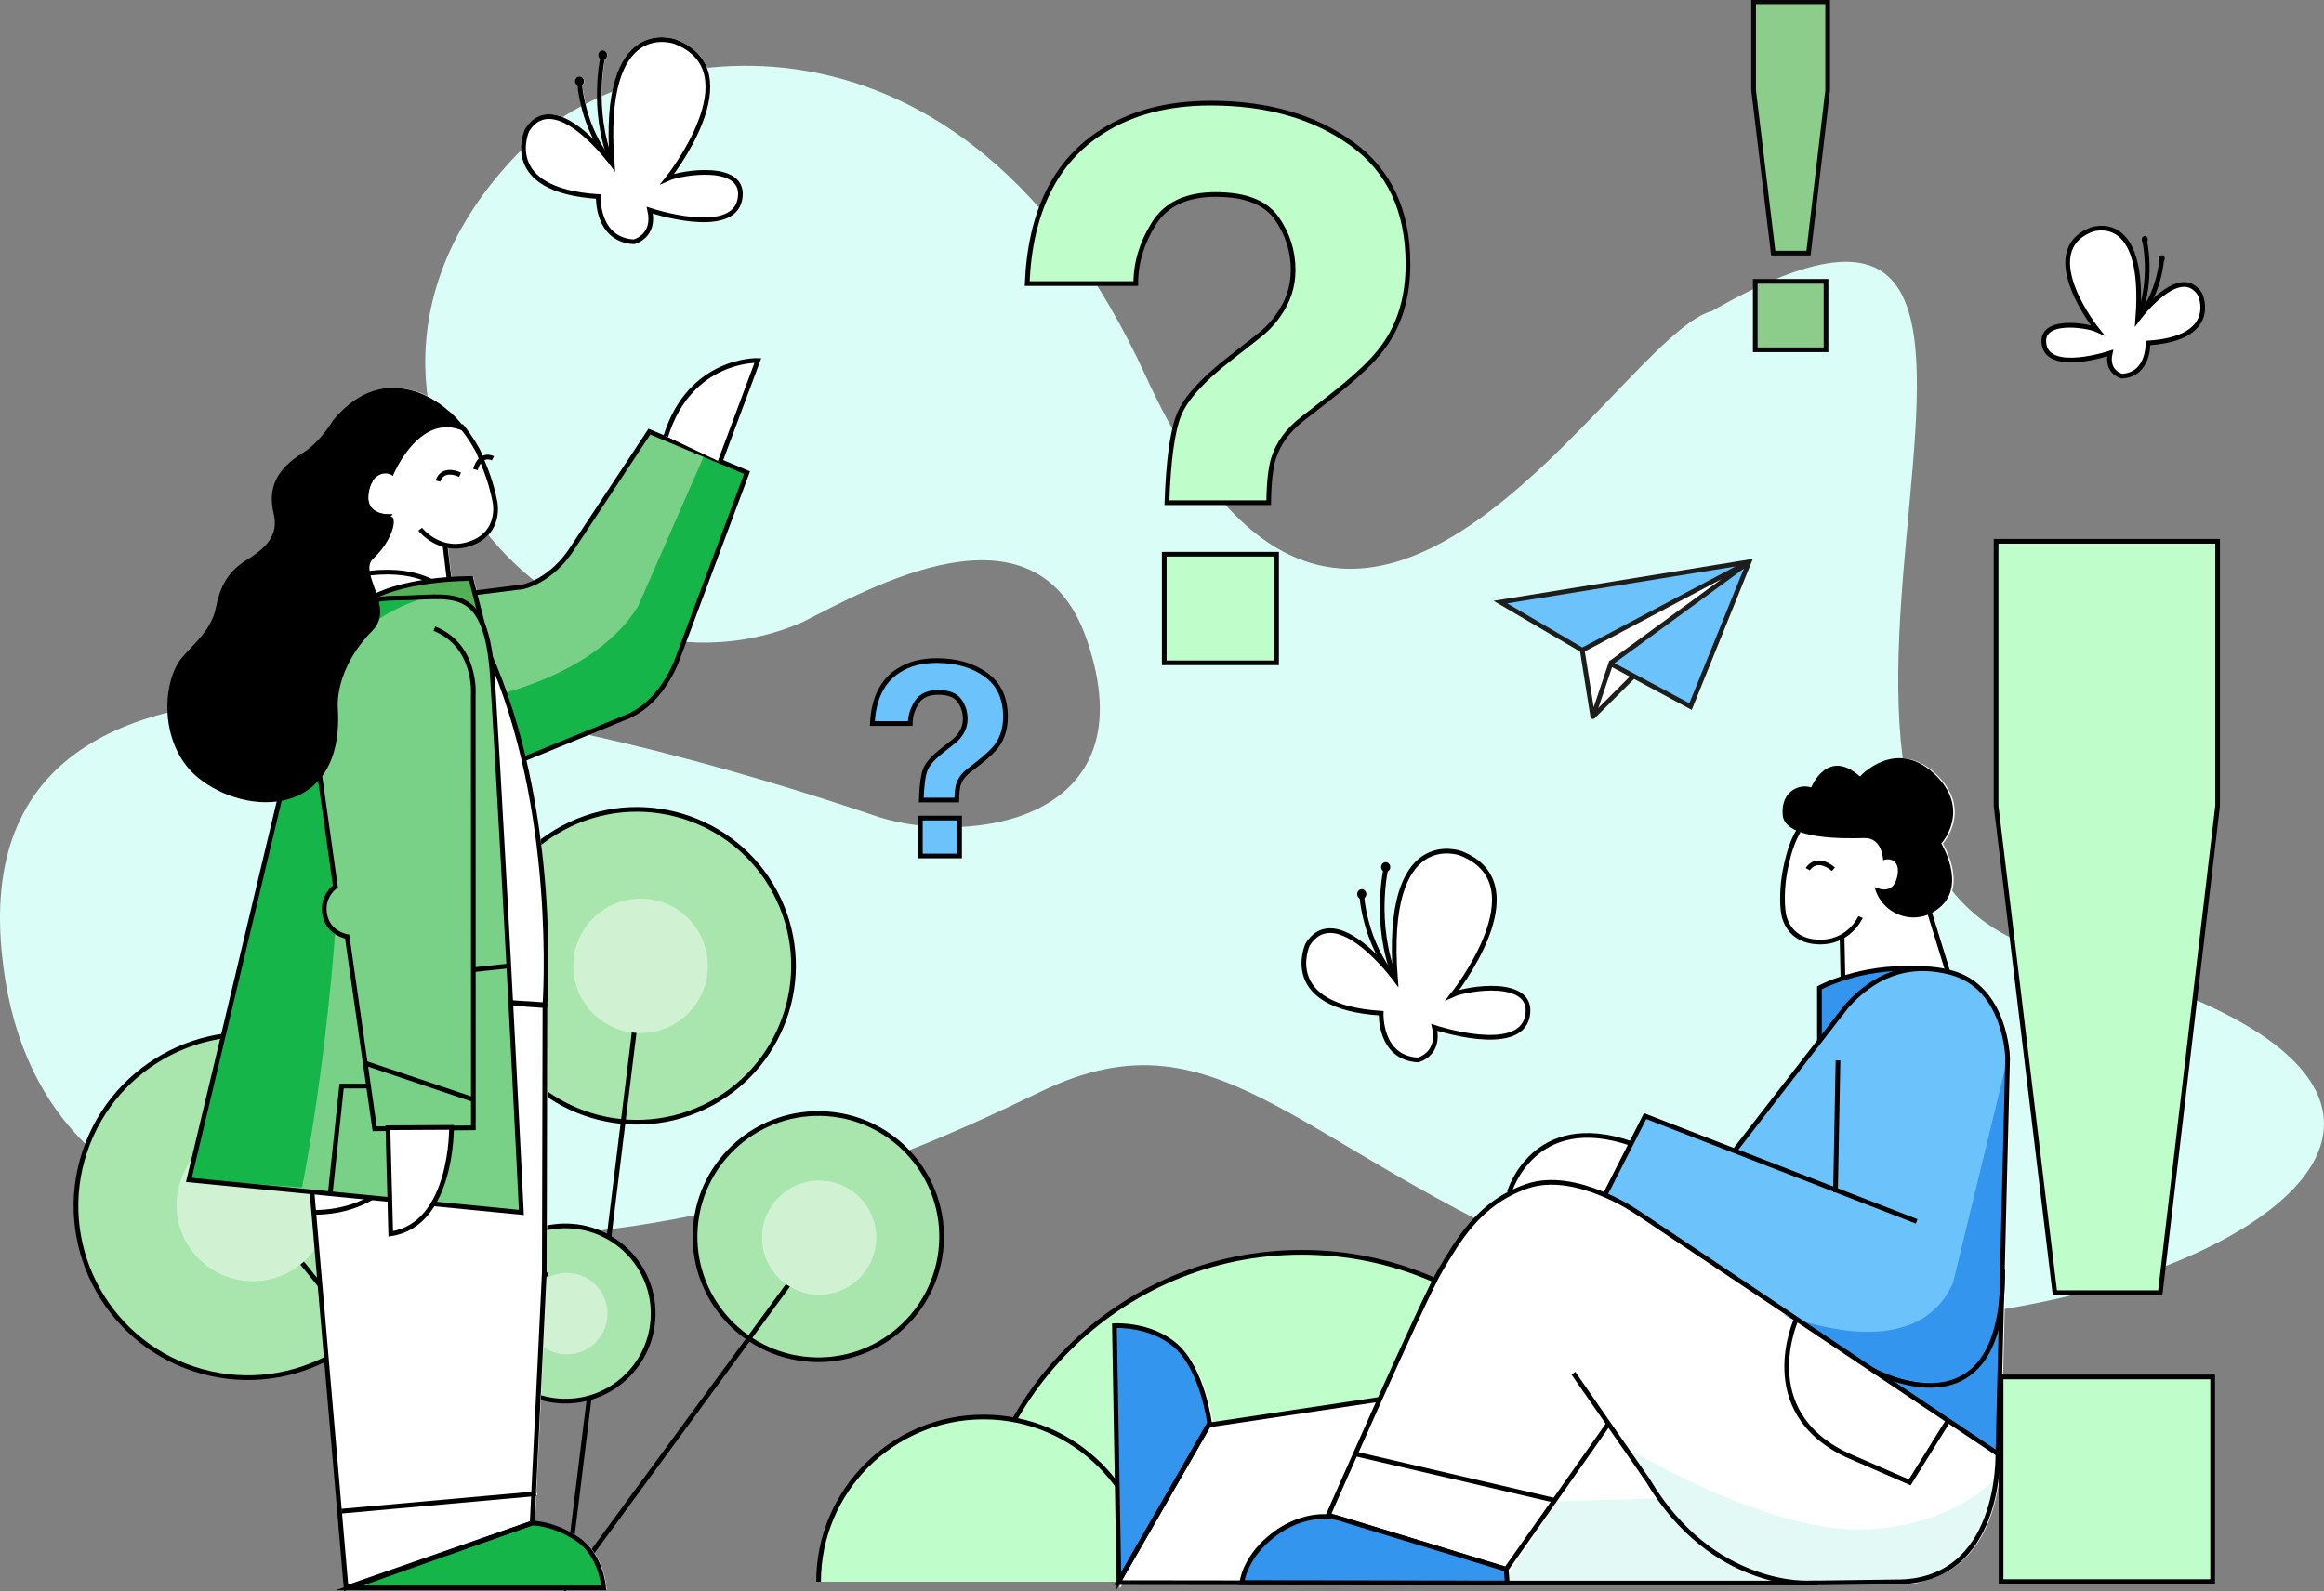 <svg width="495" height="339" viewBox="0 0 495 339" fill="none" xmlns="http://www.w3.org/2000/svg">
<rect x="0" y="0" width="495" height="339" fill="#808080" stroke="none"/>
<g clip-path="url(#clip0)">
<path d="M244.086 80.229C205.04 -5.035 134.921 8.098 111.26 31.747C57.911 85.093 118.617 155.142 170.907 132.562C184.758 125.601 220.565 104.86 231.434 136.155C244.973 175.151 206.473 180.108 187.327 174.122C130.397 154.799 -7.7 116.559 0.335 202.572C6.89 272.723 83.223 268.226 132.017 261.624C172.791 256.105 204.985 240.617 221.803 232.519C260.849 213.711 276.467 246.463 342.935 272.731C426.025 305.569 580.076 238.793 435.571 202.58C359.752 180.623 458.375 12.674 364.595 66.285C344.079 71.741 288.621 177.474 244.086 80.229Z" fill="#DAFDF7"/>
<path d="M207.01 336.997C207.01 298.242 238.465 266.815 277.261 266.815C316.058 266.815 347.513 298.235 347.513 336.997" fill="#BFFDCB"/>
<path d="M207.01 336.997C207.01 298.242 238.465 266.815 277.261 266.815C316.058 266.815 347.513 298.235 347.513 336.997" stroke="black" stroke-miterlimit="10"/>
<path d="M174.356 336.997C174.356 317.62 190.083 301.906 209.478 301.906C228.872 301.906 244.6 317.62 244.6 336.997" fill="#BFFDCB"/>
<path d="M174.356 336.997C174.356 317.62 190.083 301.906 209.478 301.906C228.872 301.906 244.6 317.62 244.6 336.997" stroke="black" stroke-miterlimit="10"/>
<path d="M427.178 270.455L428.275 225.473C428.275 225.317 427.894 210.032 415.904 206.883C415.771 206.844 415.631 206.828 415.499 206.789L411.73 194.559C412.455 194.185 413.163 193.694 413.825 193.071C418.979 188.238 413.825 179.734 413.825 179.734C413.825 179.734 420.458 172.423 412.213 164.776C403.976 157.146 396.533 165.455 396.533 165.455C389.603 159.188 386.162 167.777 386.162 167.777C383.919 166.967 379.653 168.362 380.112 173.67C380.245 175.198 381.42 176.258 383.11 176.991C380.665 181.067 379.933 187.622 379.902 187.903C379.482 192.034 379.886 194.318 379.902 194.38C379.91 194.443 380.431 200.499 387.158 201.037C387.485 201.068 387.797 201.068 388.1 201.068C389.806 201.068 391.215 200.678 392.39 200.109L392.554 208.192C389.556 209.182 387.781 210.133 387.742 210.156L387.555 210.258L387.524 221.833L371.112 243.018L369.78 244.748L350.721 237.344L347.746 243.197C340.949 240.914 335.102 240.999 330.361 243.47C323.766 246.908 321.765 253.65 321.68 253.938L321.929 254.008C314.61 257.851 310.733 264.282 307.805 269.161L307.151 270.252C305.407 273.144 299.661 285.701 294.227 297.806L258.404 303.192C258.108 301.173 256.411 291.399 251.101 286.753C245.659 281.991 238.176 282.419 237.857 282.443L237.515 282.466L238.48 337.09L238.231 337.527H238.488L238.503 338.462L239.041 337.527L319.429 337.62H319.437H321.563H321.944H384.939C385.111 337.628 385.274 337.628 385.407 337.628C385.601 337.628 385.749 337.628 385.85 337.62H387.618V337.589L404.022 337.371C410.111 337.433 415.063 335.563 418.784 331.759C426.461 323.902 426.235 310.339 426.22 309.755H426.235L427.061 276.168C427.209 274.375 427.271 272.466 427.255 270.431L427.178 270.455Z" fill="white"/>
<path d="M105.482 220.009C113.354 236.642 133.231 243.766 149.9 235.902C166.562 228.045 173.686 208.176 165.822 191.535C157.951 174.902 138.074 167.777 121.404 175.642C104.735 183.515 97.611 203.375 105.482 220.009Z" fill="#A8E6AD" stroke="black" stroke-miterlimit="10"/>
<path d="M120.509 338.392L136.439 208.862" stroke="black" stroke-miterlimit="10"/>
<path d="M148.11 261.6C147.074 276.051 157.959 288.601 172.425 289.637C186.883 290.674 199.449 279.801 200.493 265.349C201.528 250.906 190.644 238.349 176.178 237.313C161.712 236.284 149.145 247.157 148.11 261.6Z" fill="#A8E6AD" stroke="black" stroke-miterlimit="10"/>
<path d="M120.509 338.392L173.655 265.903" stroke="black" stroke-miterlimit="10"/>
<path d="M98.164 310.09L119.832 281.437" stroke="black" stroke-miterlimit="10"/>
<path d="M101.815 278.304C100.959 288.577 108.597 297.603 118.882 298.461C129.167 299.318 138.198 291.695 139.055 281.414C139.911 271.141 132.273 262.115 121.988 261.257C111.711 260.408 102.671 268.031 101.815 278.304Z" fill="#A8E6AD" stroke="black" stroke-miterlimit="10"/>
<path d="M41.28 291.664C60.472 298.008 81.19 287.618 87.552 268.444C93.912 249.261 83.511 228.575 64.311 222.214C45.119 215.87 24.401 226.26 18.04 245.434C11.702 264.617 22.096 285.311 41.28 291.664Z" fill="#A8E6AD" stroke="black" stroke-miterlimit="10"/>
<path d="M120.712 338.758L55.871 258.63" stroke="black" stroke-miterlimit="10"/>
<path d="M53.839 272.972C62.8 272.972 70.064 265.716 70.064 256.76C70.064 247.804 62.8 240.547 53.839 240.547C44.877 240.547 37.613 247.804 37.613 256.76C37.613 265.716 44.885 272.972 53.839 272.972Z" fill="#D0F2D2"/>
<path d="M136.447 220.102C144.365 220.102 150.78 213.687 150.78 205.784C150.78 197.88 144.365 191.465 136.447 191.465C128.528 191.465 122.113 197.88 122.113 205.784C122.113 213.687 128.528 220.102 136.447 220.102Z" fill="#D0F2D2"/>
<path d="M174.48 275.856C181.207 275.856 186.657 270.408 186.657 263.689C186.657 256.97 181.199 251.522 174.48 251.522C167.753 251.522 162.303 256.97 162.303 263.689C162.295 270.408 167.753 275.856 174.48 275.856Z" fill="#D0F2D2"/>
<path d="M120.711 288.554C125.508 288.554 129.393 284.672 129.393 279.878C129.393 275.085 125.508 271.203 120.711 271.203C115.915 271.203 112.022 275.085 112.022 279.878C112.03 284.664 115.923 288.554 120.711 288.554Z" fill="#D0F2D2"/>
<path d="M115.339 180.132C113.798 167.544 110.792 153.124 105.054 139.967C104.688 137.215 104.167 135.033 103.505 133.294L100.819 122.943L100.585 122.912C100.359 122.881 99.114 124.697 96.373 124.572L95.407 116.528C95.976 116.645 96.583 116.715 97.214 116.715C98.327 116.715 99.542 116.513 100.834 116.014C107.328 113.551 106.012 107.003 105.996 106.949C105.988 106.926 105.545 104.353 104.564 101.532C104.307 100.721 103.699 99.193 103.193 97.954C103.271 97.907 103.349 97.861 103.435 97.837C104.252 97.502 105.039 97.938 105.054 97.946L105.397 97.346C105.358 97.323 104.322 96.746 103.193 97.19C103.108 97.221 103.022 97.268 102.936 97.315C102.656 96.629 102.446 96.13 102.415 96.068C102.399 96.037 100.967 93.231 98.654 90.424L98.623 90.448C97.79 89.403 96.645 88.156 95.361 87.213C95.361 87.213 82.865 75.482 71.178 89.544C71.178 89.544 68.398 94.252 64.848 96.403C59.04 99.926 57.195 104.08 58.526 109.459C59.655 114.058 56.689 116.708 53.769 118.664C51.737 120.028 47.618 121.891 46.248 129.319C45.142 135.266 39.568 138.47 37.87 141.736C34.39 148.408 35.192 159.656 42.254 165.556C46.84 169.391 53.473 171.55 59.32 170.763L40.027 251.686L66.359 254.258L73.599 338.299L72.634 338.641H73.63L73.646 338.766L74.012 338.641H82.218L129.19 338.634L129.167 338.267C129.151 337.979 128.7 331.112 123.312 327.55C118.975 324.681 115.113 324.229 113.946 324.151L114.218 318.594L114.405 318.578L114.343 317.885L114.257 317.892L116.499 271.577L116.78 271.375L116.515 271L116.647 214.054C116.647 214.015 116.663 213.867 116.678 213.625L115.339 180.132Z" fill="white"/>
<path d="M92.472 127.386L110.652 125.118C110.489 125.258 116.476 124.541 121.358 117.627L138.315 91.968L159.119 100.698L144.528 139.756C144.528 139.756 141.578 149.172 133.909 152.57L98.818 166.928C98.818 166.928 79.805 174.613 72.447 152.672C65.097 130.73 92.472 127.386 92.472 127.386Z" fill="#78D186"/>
<path d="M92.472 127.386L95.127 150.131C94.964 150.271 124.83 147.169 135.917 129.148L150.049 96.894L159.111 100.698L144.521 139.756C144.521 139.756 141.57 149.172 133.901 152.57L98.81 166.928C98.81 166.928 79.797 174.613 72.439 152.672C65.097 130.73 92.472 127.386 92.472 127.386Z" fill="#15B54A"/>
<path d="M92.472 127.386L110.652 125.118C110.489 125.258 116.476 124.541 121.358 117.627L138.315 91.968L159.119 100.698L144.528 139.756C144.528 139.756 141.578 149.172 133.909 152.57L98.818 166.928C98.818 166.928 79.805 174.613 72.447 152.672C65.097 130.73 92.472 127.386 92.472 127.386Z" stroke="#020202" stroke-miterlimit="10"/>
<path d="M116.071 214.077C116.071 214.077 119.076 172.298 103.964 138.875C88.852 105.452 91.133 186.874 91.133 186.874L103.388 213.243L116.071 214.077Z" fill="white" stroke="black" stroke-miterlimit="10"/>
<path d="M93.57 124.962C93.57 124.962 88.501 120.41 76.939 122.39L76.535 125.679" stroke="black" stroke-miterlimit="10"/>
<path d="M95.813 124.72L94.777 116.107" stroke="black" stroke-miterlimit="10"/>
<path d="M93.274 102.49C93.274 102.49 94.006 99.412 97.993 101.142" stroke="black" stroke-miterlimit="10"/>
<path d="M104.992 97.658C104.992 97.658 102.415 96.185 101.255 100.02" stroke="black" stroke-miterlimit="10"/>
<path d="M89.498 112.748C89.498 112.748 93.772 118.266 100.492 115.702C106.783 113.317 105.443 107.019 105.443 107.019C105.443 107.019 105 104.478 104.026 101.641C103.567 100.183 101.893 96.231 101.893 96.231C101.893 96.231 100.492 93.464 98.171 90.65" stroke="black" stroke-miterlimit="10"/>
<path d="M77.235 119.974L77.85 113.824" stroke="black" stroke-miterlimit="10"/>
<path d="M113.354 324.494C113.354 324.494 117.831 324.494 122.884 327.846C128.186 331.361 128.583 338.299 128.583 338.299L81.977 338.306H74.401L113.354 324.494Z" fill="#15B54A" stroke="#020202" stroke-miterlimit="10"/>
<path d="M100.305 123.263L103.956 138.875L85.831 136.116L78.302 128.758C78.309 128.742 85.052 123.271 100.305 123.263Z" fill="#0B3184"/>
<path d="M103.38 135.243L100.305 123.263C100.305 123.263 84.438 123.045 77.033 128.758" fill="#54B057"/>
<path d="M103.38 135.243L100.305 123.263C100.305 123.263 84.438 123.045 77.033 128.758" stroke="#020202" stroke-miterlimit="10"/>
<path d="M113.354 324.494L73.716 338.298L62.715 210.562L116.071 214.264L115.939 271.125C116.678 272.162 115.939 271.125 115.939 271.125L113.354 324.494Z" stroke="black" stroke-miterlimit="10"/>
<path d="M114.132 318.251L72.758 321.961" stroke="black" stroke-miterlimit="10"/>
<path d="M92.815 223.688C92.815 223.688 94.138 258.116 66.826 258.319" stroke="black" stroke-miterlimit="10"/>
<path d="M111.049 258.319L40.23 251.389L65.526 145.259C65.526 145.259 65.751 127.425 84.406 127.425C96.186 127.425 103.637 123.59 104.922 144.706C108.153 197.95 111.049 258.319 111.049 258.319Z" fill="#78D186"/>
<path d="M64.327 252.987L40.222 251.233L65.518 145.103C65.518 145.103 65.744 127.269 84.398 127.269C101.488 127.269 71.342 126.934 72.626 148.049C74.409 204.193 64.327 252.987 64.327 252.987Z" fill="#15B54A"/>
<path d="M111.049 258.319L40.23 251.389L65.526 145.259C65.526 145.259 65.751 127.425 84.406 127.425C96.186 127.425 103.637 123.59 104.922 144.706C108.153 197.95 111.049 258.319 111.049 258.319Z" stroke="#020202" stroke-miterlimit="10"/>
<path d="M77.337 116.022L83.573 109.583C83.573 109.583 78.037 110.215 78.411 105.577C78.793 100.947 82.148 100.129 83.666 101.407C83.666 101.407 89.716 86.488 99.822 92.42C99.822 92.42 97.191 88.18 93.975 86.473C83.955 81.165 75.959 90.245 75.959 90.245C75.959 90.245 65.635 101.399 77.804 111.212L77.337 116.022Z" fill="black"/>
<path d="M78.474 105.546C78.583 104.229 78.933 103.223 79.416 102.49C79.034 101.563 78.707 100.62 78.458 99.645C77.524 96.013 77.508 92.124 79.392 88.78C79.875 87.915 80.459 87.12 81.09 86.395C77.96 88.016 76.029 90.23 76.029 90.23C76.029 90.23 65.705 101.376 77.874 111.197L77.415 115.998L83.651 109.56C83.651 109.544 78.115 110.176 78.474 105.546Z" fill="black"/>
<path d="M108.371 205.799L95.291 207.194C95.291 207.194 97.775 228.333 79.821 231.396H72.759L70.337 254.336" stroke="#020202" stroke-miterlimit="10"/>
<path d="M65.494 146.709L71.435 188.854C71.435 188.854 68.678 190.802 69.099 194.38C69.628 198.917 73.942 199.548 73.942 199.548L79.805 240.5L100.826 240.29L100.803 147.995C100.803 147.995 101.597 137.589 92.519 133.941" fill="#78D186"/>
<path d="M65.494 146.709L71.435 188.854C71.435 188.854 68.678 190.802 69.099 194.38C69.628 198.917 73.942 199.548 73.942 199.548L79.805 240.5L100.826 240.29L100.803 147.995C100.803 147.995 101.597 137.589 92.519 133.941" stroke="#020202" stroke-miterlimit="10"/>
<path d="M82.623 240.274L96.17 240.204C96.17 240.204 96.435 260.945 83.223 262.879L82.623 240.274Z" fill="white" stroke="black" stroke-miterlimit="10"/>
<path d="M100.811 234.273L77.811 226.525" stroke="black" stroke-miterlimit="10"/>
<path d="M95.135 87.213C95.135 87.213 82.639 75.475 70.952 89.544C70.952 89.544 68.173 94.251 64.623 96.403C58.814 99.934 56.969 104.08 58.3 109.459C59.429 114.057 56.463 116.708 53.543 118.664C51.511 120.02 47.392 121.891 46.022 129.319C44.917 135.266 39.342 138.47 37.645 141.736C34.164 148.4 34.966 159.655 42.028 165.556C52.477 174.286 73.436 174.301 71.949 150.801C71.949 150.801 71.116 142.687 79.338 134.354C84.212 129.42 76.293 122.047 79.439 119.085C85.06 113.808 84.819 107.385 81.619 111.259C78.014 115.616 77.469 109.225 77.469 109.225L78.147 96.153L88.72 90.892L93.126 86.971L95.135 87.213Z" fill="black"/>
<path d="M293.713 216.376C293.775 218.442 294.507 225.948 302.036 226.377H302.106L302.176 226.361C302.231 226.353 306.941 225.13 306.202 219.666C309.067 220.531 318.565 223.064 323.291 220.274C324.67 219.463 325.542 218.263 325.869 216.704C326.305 214.584 325.814 212.939 324.413 211.77C321.298 209.198 314.47 209.938 310.904 210.897C313.614 207.148 320.543 196.57 318.48 188.651C317.616 185.3 315.225 182.836 311.395 181.332C311.2 181.254 306.606 179.563 302.511 182.735C298.112 186.141 296.111 193.632 296.555 205.035C294.032 196.298 295.177 188.176 295.621 185.689C295.94 185.518 296.181 185.175 296.181 184.769C296.181 184.193 295.73 183.725 295.2 183.725C294.655 183.725 294.227 184.193 294.227 184.769C294.227 185.105 294.383 185.393 294.616 185.58C294.133 188.277 293.028 196.578 295.613 205.472C291.805 199.657 290.879 193.234 290.669 191.348C290.918 191.161 291.089 190.865 291.089 190.514C291.089 189.937 290.653 189.47 290.108 189.47C289.563 189.47 289.135 189.937 289.135 190.514C289.135 190.904 289.353 191.231 289.649 191.41C289.812 193.063 290.497 197.997 293.075 203.141C290.233 200.398 286.534 197.63 283.14 197.779C281.123 197.857 279.418 198.948 278.102 201.091C278.017 201.271 276.047 205.643 278.437 209.774C280.633 213.555 285.779 215.792 293.713 216.376Z" fill="white"/>
<path d="M309.425 211.933C309.425 211.933 328.158 188.495 311.169 181.815C311.169 181.815 294.64 175.517 297.232 208.683C297.232 208.683 284.612 191.512 278.5 201.278C278.5 201.278 272.411 214.482 294.18 215.878C294.18 215.878 293.752 225.379 302.021 225.839C302.021 225.839 306.809 224.685 305.509 218.894C305.509 218.894 323.58 224.927 325.324 216.587C327.044 208.231 312.469 210.538 309.425 211.933Z" stroke="black" stroke-miterlimit="10"/>
<path d="M297.116 208.426C292.421 196.508 295.247 184.754 295.247 184.754" stroke="black" stroke-miterlimit="10"/>
<path d="M290.054 190.795C290.054 190.795 290.614 200.842 297.123 208.402" stroke="black" stroke-miterlimit="10"/>
<path d="M295.146 185.783C295.691 185.783 296.127 185.315 296.127 184.738C296.127 184.161 295.675 183.694 295.146 183.694C294.601 183.694 294.172 184.161 294.172 184.738C294.172 185.315 294.601 185.783 295.146 185.783Z" fill="black"/>
<path d="M290.054 191.535C290.599 191.535 291.027 191.067 291.027 190.491C291.027 189.914 290.591 189.446 290.054 189.446C289.509 189.446 289.073 189.914 289.073 190.491C289.073 191.067 289.517 191.535 290.054 191.535Z" fill="black"/>
<path d="M126.979 42.371C127.041 44.367 127.75 51.631 135.038 52.052H135.108L135.178 52.036C135.232 52.029 139.795 50.844 139.078 45.551C141.858 46.393 151.053 48.841 155.623 46.136C156.955 45.349 157.796 44.187 158.115 42.675C158.543 40.625 158.06 39.027 156.706 37.897C153.692 35.403 147.082 36.128 143.625 37.047C146.249 33.415 152.953 23.181 150.952 15.511C150.111 12.269 147.806 9.883 144.092 8.426C143.906 8.356 139.46 6.711 135.489 9.782C131.23 13.079 129.292 20.328 129.728 31.365C127.291 22.908 128.396 15.043 128.824 12.643C129.136 12.479 129.362 12.144 129.362 11.746C129.362 11.185 128.926 10.733 128.412 10.733C127.882 10.733 127.47 11.185 127.47 11.746C127.47 12.074 127.618 12.354 127.851 12.534C127.384 15.145 126.317 23.181 128.817 31.794C125.134 26.166 124.239 19.946 124.036 18.122C124.278 17.943 124.441 17.655 124.441 17.319C124.441 16.758 124.013 16.306 123.491 16.306C122.962 16.306 122.549 16.758 122.549 17.319C122.549 17.701 122.759 18.013 123.047 18.185C123.203 19.782 123.873 24.561 126.364 29.541C123.616 26.891 120.034 24.21 116.749 24.35C114.794 24.42 113.152 25.48 111.867 27.554C111.789 27.725 109.874 31.958 112.194 35.956C114.319 39.635 119.302 41.802 126.979 42.371Z" fill="white"/>
<path d="M142.193 38.061C142.193 38.061 160.326 15.371 143.882 8.909C143.882 8.909 127.882 2.814 130.39 34.919C130.39 34.919 118.174 18.294 112.256 27.748C112.256 27.748 106.362 40.532 127.439 41.88C127.439 41.88 127.026 51.078 135.022 51.522C135.022 51.522 139.655 50.399 138.401 44.795C138.401 44.795 155.888 50.633 157.578 42.566C159.244 34.483 145.136 36.72 142.193 38.061Z" stroke="black" stroke-miterlimit="10"/>
<path d="M130.273 34.67C125.726 23.134 128.459 11.754 128.459 11.754" stroke="black" stroke-miterlimit="10"/>
<path d="M123.437 17.608C123.437 17.608 123.974 27.335 130.28 34.654" stroke="black" stroke-miterlimit="10"/>
<path d="M128.373 12.752C128.902 12.752 129.323 12.3 129.323 11.739C129.323 11.177 128.887 10.725 128.373 10.725C127.843 10.725 127.431 11.177 127.431 11.739C127.431 12.3 127.843 12.752 128.373 12.752Z" fill="black"/>
<path d="M123.437 18.317C123.966 18.317 124.379 17.865 124.379 17.304C124.379 16.743 123.958 16.291 123.437 16.291C122.907 16.291 122.487 16.743 122.487 17.304C122.487 17.865 122.915 18.317 123.437 18.317Z" fill="black"/>
<path d="M468.653 68.748C470.35 65.817 468.949 62.723 468.894 62.59C467.96 61.07 466.753 60.298 465.32 60.244C462.915 60.135 460.291 62.099 458.274 64.048C460.096 60.4 460.587 56.9 460.703 55.731C460.914 55.606 461.069 55.372 461.069 55.1C461.069 54.687 460.766 54.359 460.376 54.359C459.995 54.359 459.683 54.687 459.683 55.1C459.683 55.341 459.808 55.552 459.979 55.684C459.831 57.017 459.177 61.577 456.476 65.692C458.305 59.387 457.527 53.502 457.184 51.592C457.356 51.459 457.465 51.257 457.465 51.015C457.465 50.602 457.161 50.275 456.772 50.275C456.398 50.275 456.079 50.602 456.079 51.015C456.079 51.304 456.25 51.553 456.476 51.67C456.795 53.432 457.605 59.184 455.814 65.381C456.133 57.298 454.716 51.99 451.594 49.573C448.69 47.328 445.428 48.529 445.295 48.583C442.578 49.651 440.888 51.397 440.273 53.775C438.81 59.387 443.715 66.885 445.638 69.543C443.115 68.865 438.272 68.343 436.061 70.166C435.072 70.993 434.722 72.162 435.034 73.666C435.267 74.773 435.882 75.623 436.855 76.199C440.203 78.179 446.938 76.386 448.97 75.771C448.449 79.645 451.789 80.51 451.828 80.518L451.882 80.533H451.937C457.27 80.229 457.792 74.906 457.838 73.448C463.444 73.019 467.088 71.437 468.653 68.748Z" fill="white"/>
<path d="M435.415 73.58C436.653 79.489 449.461 75.217 449.461 75.217C448.542 79.325 451.937 80.143 451.937 80.143C457.799 79.816 457.496 73.082 457.496 73.082C472.927 72.099 468.614 62.738 468.614 62.738C464.285 55.817 455.331 67.984 455.331 67.984C457.169 44.476 445.451 48.934 445.451 48.934C433.406 53.665 446.689 70.283 446.689 70.283C444.524 69.301 434.193 67.656 435.415 73.58Z" stroke="black" stroke-miterlimit="10"/>
<path d="M456.741 51.023C456.741 51.023 458.742 59.355 455.417 67.805" stroke="black" stroke-miterlimit="10"/>
<path d="M455.401 67.781C460.018 62.419 460.415 55.302 460.415 55.302" stroke="black" stroke-miterlimit="10"/>
<path d="M457.496 51.008C457.496 50.594 457.192 50.267 456.803 50.267C456.429 50.267 456.11 50.594 456.11 51.008C456.11 51.421 456.414 51.748 456.803 51.748C457.192 51.748 457.496 51.413 457.496 51.008Z" fill="black"/>
<path d="M461.109 55.084C461.109 54.671 460.805 54.343 460.416 54.343C460.034 54.343 459.723 54.671 459.723 55.084C459.723 55.497 460.026 55.824 460.416 55.824C460.797 55.824 461.109 55.497 461.109 55.084Z" fill="black"/>
<path d="M257.633 303.246C257.633 303.246 256.177 291.734 250.385 286.675C244.981 281.96 237.367 282.451 237.367 282.451L238.324 336.825L257.633 303.246Z" fill="#3495EE" stroke="black" stroke-miterlimit="10"/>
<path d="M345.745 308.071C345.745 308.071 361.582 338.556 385.546 337.675C409.511 336.794 406.646 337.589 406.646 337.589C406.646 337.589 424.265 335.976 425.161 314.93C425.161 314.93 415.95 325.539 396.228 325.851C375.238 326.178 345.745 308.071 345.745 308.071Z" fill="#E2F9F5"/>
<path d="M320.052 337.535L380.782 337.683L363.233 318.976L331.676 319.849L320.052 337.535Z" fill="#E2F9F5"/>
<path d="M387.532 210.46L387.851 225.917L406.755 218.2L412.992 208.262C412.992 208.239 407.9 203.172 387.532 210.46Z" fill="#3495EE"/>
<path d="M396.299 290.136L425.542 309.763L426.376 276.145L396.299 290.136Z" fill="#3495EE"/>
<path d="M341.837 254.609L350.386 237.804L369.438 245.201L387.524 221.848C387.524 221.848 398.868 199.61 419.477 208.956C419.477 208.956 427.87 214.1 427.613 225.488L426.36 276.184C426.36 276.184 424.593 293.979 416.005 294.431C416.005 294.431 405.455 296.348 395.123 289.419C398.027 291.344 353.049 260.727 341.837 254.609Z" fill="#6CC2FA"/>
<path d="M427.606 225.457L426.352 276.153C426.352 276.153 424.577 293.948 415.997 294.392C415.997 294.392 405.447 296.309 395.116 289.38C395.116 289.38 388.949 284.805 379.653 279.949C379.653 279.949 407.853 291.96 415.997 273.284" fill="#3495EE"/>
<path d="M392.531 208.239L392.352 199.595" stroke="black" stroke-miterlimit="10"/>
<path d="M385.041 185.19C385.041 185.19 386.777 182.127 390.506 185.19" stroke="black" stroke-miterlimit="10"/>
<path d="M342.413 303.613L320.792 334.347L282.922 322.787C282.922 322.787 303.344 276.285 306.879 270.447C310.429 264.601 314.891 256.277 325.253 252.73C335.616 249.176 348.782 258.35 348.782 258.35L425.527 309.747C425.527 309.747 426.446 337.332 403.649 337.028L385.617 337.27C385.617 337.27 364.876 338.743 350.962 315.375L335.126 292.576" stroke="black" stroke-miterlimit="10"/>
<path d="M285.125 323.465C285.125 323.465 278.025 321.236 270.348 327.745C264.937 332.328 264.524 337.215 264.524 337.215L321.034 337.277L320.816 334.347L285.125 323.465Z" fill="#3495EE" stroke="black" stroke-miterlimit="10"/>
<path d="M425.543 309.755L427.614 225.457C427.614 225.457 427.372 210.328 415.483 207.202C406.008 204.724 398.876 208.2 393.348 214.326" stroke="black" stroke-miterlimit="10"/>
<path d="M408.235 260.228L350.401 237.796L346.734 244.998L341.845 254.616" stroke="black" stroke-miterlimit="10"/>
<path d="M321.477 254.04C321.477 254.04 326.546 236.439 347.443 243.642" stroke="black" stroke-miterlimit="10"/>
<path d="M390.95 254.04L391.487 225.917" stroke="black" stroke-miterlimit="10"/>
<path d="M398.884 291.898C398.884 291.898 426.983 307.541 426.57 270.447" stroke="black" stroke-miterlimit="10"/>
<path d="M369.454 245.185L393.348 214.334" stroke="black" stroke-miterlimit="10"/>
<path d="M387.532 221.825V210.46C387.532 210.46 396.252 205.69 408.235 206.399" stroke="black" stroke-miterlimit="10"/>
<path d="M383.071 177.061C380.579 181.106 379.848 187.926 379.848 187.926C379.427 192.057 379.848 194.341 379.848 194.341C379.848 194.341 380.284 200.156 386.792 200.67C393.769 201.232 396.291 195.37 396.291 195.37" stroke="black" stroke-miterlimit="10"/>
<path d="M414.977 207.35L411.014 194.497" stroke="black" stroke-miterlimit="10"/>
<path d="M399.281 188.963C399.281 188.963 402.808 190.912 403.921 187.404C405.034 183.897 403.111 182.556 401.095 183.281C401.095 183.281 400.994 178.448 397.062 178.557C393.13 178.666 380.166 178.963 379.707 173.662C379.255 168.362 383.522 166.959 385.772 167.77C385.772 167.77 389.229 159.172 396.166 165.439C396.166 165.439 403.625 157.13 411.878 164.761C420.139 172.4 413.49 179.719 413.49 179.719C413.49 179.719 418.66 188.223 413.49 193.055C408.312 197.88 400.698 194.934 399.281 188.963Z" fill="black"/>
<path d="M293.892 298.141L257.438 303.613L238.145 337.184L318.884 337.285" stroke="black" stroke-miterlimit="10"/>
<path d="M318.9 337.277H387.205" stroke="black" stroke-miterlimit="10"/>
<path d="M382.627 281.016C382.627 281.016 373.58 300.612 393.356 309.997L406.763 315.835L414.962 302.662" stroke="black" stroke-miterlimit="10"/>
<path d="M288.683 309.763L331.482 319.74" stroke="black" stroke-miterlimit="10"/>
<path d="M234.696 28.06C240.987 24.007 248.718 21.973 257.898 21.973C269.95 21.973 279.963 24.857 287.936 30.625C295.908 36.393 299.895 44.935 299.895 56.253C299.895 63.198 298.166 69.044 294.709 73.791C292.685 76.675 288.808 80.362 283.062 84.844L277.401 89.248C274.318 91.648 272.27 94.454 271.258 97.658C270.62 99.684 270.277 102.833 270.223 107.105H248.547C248.866 98.079 249.715 91.851 251.101 88.406C252.487 84.96 256.045 81.001 261.791 76.511L267.614 71.944C269.53 70.502 271.071 68.927 272.239 67.22C274.365 64.282 275.431 61.055 275.431 57.532C275.431 53.478 274.248 49.776 271.881 46.44C269.514 43.104 265.193 41.436 258.91 41.436C252.736 41.436 248.36 43.493 245.783 47.601C243.206 51.717 241.913 55.98 241.913 60.416H218.782C219.42 45.2 224.722 34.413 234.696 28.06ZM247.979 118.079H271.897V141.221H247.979V118.079Z" fill="#BFFDCB" stroke="#020202" stroke-miterlimit="10"/>
<path d="M191.399 142.866C193.595 141.447 196.297 140.738 199.497 140.738C203.701 140.738 207.205 141.744 209.984 143.755C212.771 145.766 214.157 148.751 214.157 152.703C214.157 155.127 213.55 157.169 212.343 158.829C211.635 159.835 210.28 161.121 208.279 162.688L206.301 164.223C205.227 165.065 204.511 166.039 204.152 167.162C203.927 167.871 203.81 168.97 203.787 170.459H196.219C196.328 167.31 196.624 165.135 197.106 163.927C197.589 162.727 198.835 161.339 200.836 159.772L202.868 158.182C203.537 157.676 204.075 157.13 204.48 156.53C205.219 155.501 205.593 154.379 205.593 153.147C205.593 151.728 205.18 150.442 204.355 149.273C203.53 148.112 202.019 147.527 199.824 147.527C197.667 147.527 196.141 148.244 195.238 149.678C194.335 151.113 193.883 152.609 193.883 154.153H185.809C186.058 148.852 187.911 145.08 191.399 142.866ZM196.032 174.294H204.386V182.377H196.032V174.294Z" fill="#6CC2FA" stroke="#020202" stroke-miterlimit="10"/>
<path d="M425.161 115.328H472.335V171.706L460.127 275.412H437.673L425.161 171.706V115.328ZM426.22 293.371H471.284V336.973H426.22V293.371Z" fill="#BFFDCB" stroke="black" stroke-miterlimit="10"/>
<path d="M373.51 0.39H389.284V19.245L385.204 53.93H377.691L373.51 19.245V0.39ZM373.86 59.94H388.934V74.524H373.86V59.94Z" fill="#8CCD8C" stroke="#070707" stroke-miterlimit="10"/>
<path d="M153.366 98.414L161.424 76.8C161.424 76.8 147.012 76.324 141.819 92.926" fill="white"/>
<path d="M153.366 98.414L161.424 76.8C161.424 76.8 147.012 76.324 141.819 92.926" stroke="black" stroke-miterlimit="10"/>
<path d="M318.877 128.15L336.932 138.751L339.159 152.757L339.221 153.022L339.727 153.038L339.782 152.874L348.214 144.464L360.446 151.019L373.245 119.358L318.877 128.15Z" fill="white"/>
<path d="M319.57 128.275L372.552 119.701L337.01 138.509L319.57 128.275Z" fill="#6CC2FA"/>
<path d="M343.013 141.424L372.553 119.709L360.08 150.544L343.013 141.424Z" fill="#6CC2FA"/>
<path d="M372.552 119.709L319.57 128.283L337.01 138.517L339.252 152.664C339.26 152.695 339.299 152.695 339.307 152.672L343.075 141.424L360.08 150.544L372.552 119.709Z" stroke="#1D1D1B" stroke-miterlimit="10"/>
<path d="M337.01 138.517L372.553 119.709L343.052 141.276" stroke="#1D1D1B" stroke-miterlimit="10"/>
<path d="M339.276 152.703L347.957 144.043" stroke="#1D1D1B" stroke-miterlimit="10"/>
</g>
<defs>
<clipPath id="clip0">
<rect width="495" height="339" fill="white"/>
</clipPath>
</defs>
</svg>
